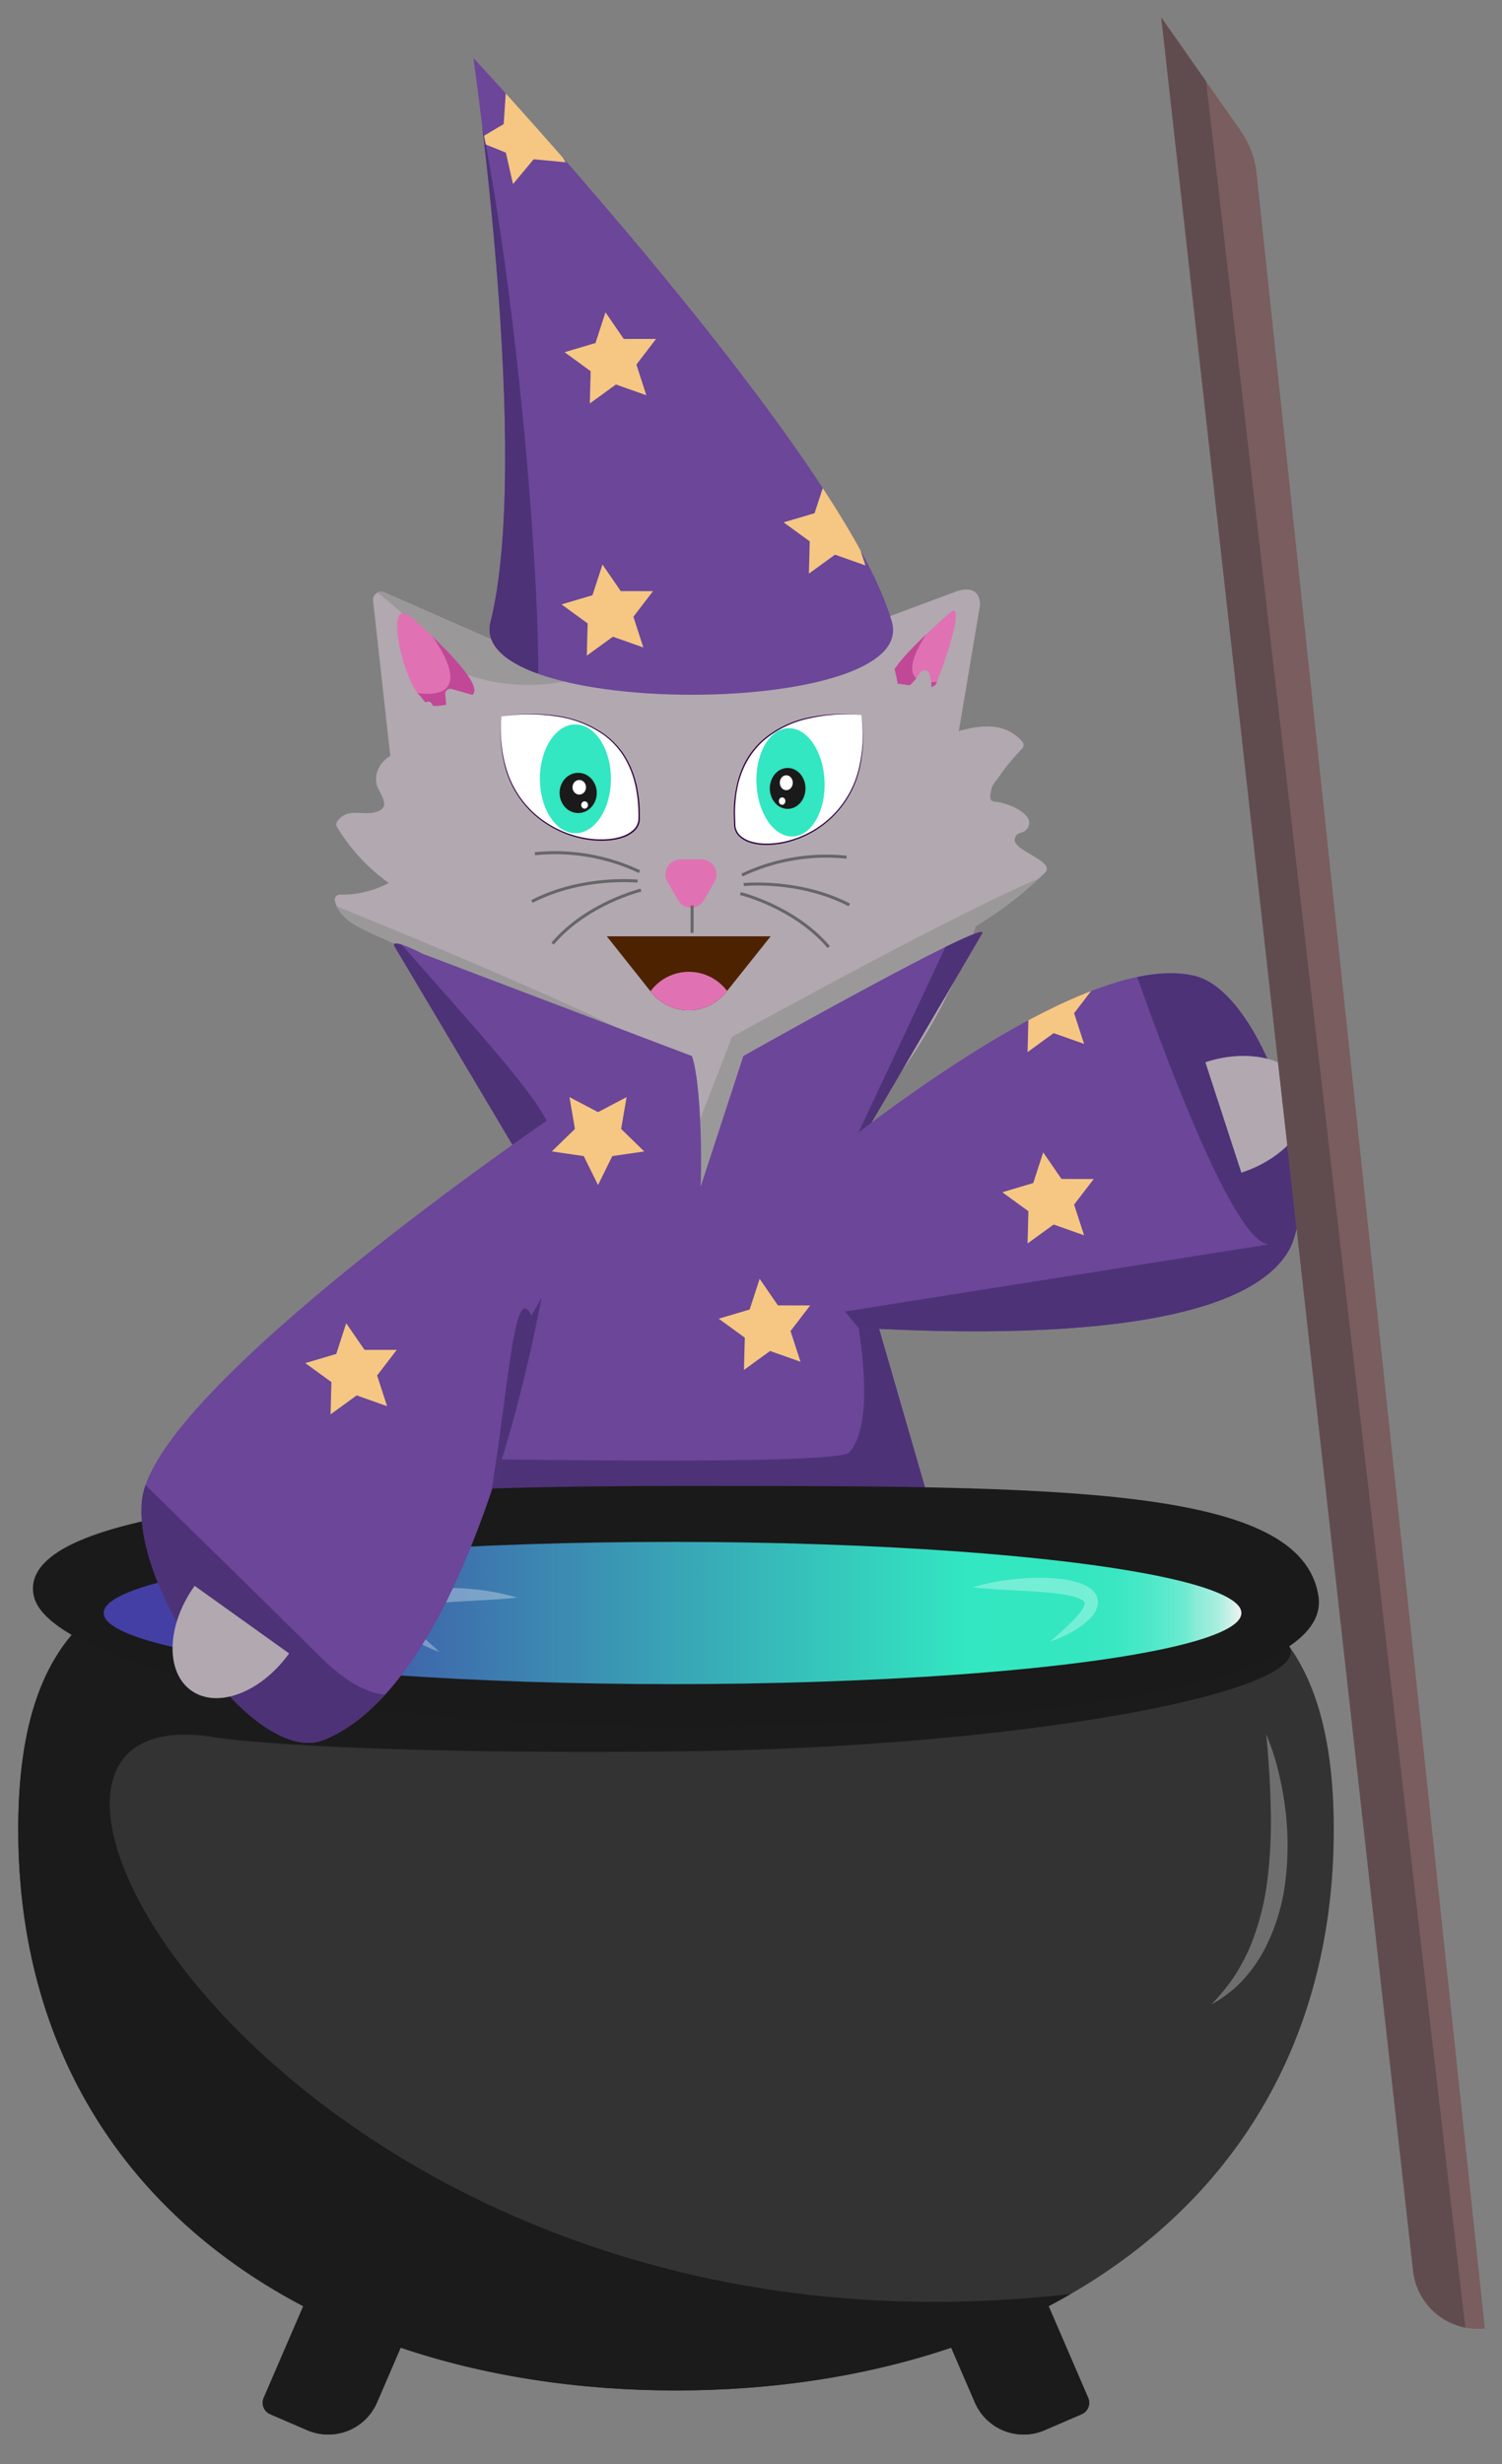 <svg xmlns="http://www.w3.org/2000/svg" xmlns:xlink="http://www.w3.org/1999/xlink" width="500" height="820" viewBox="0 0 500 820"><rect x="0" y="0" width="500" height="820" fill="#808080" stroke="none"/><defs><style>.cls-1{fill:#b2a8b0;}.cls-2{fill:#6b4699;}.cls-3{fill:#e072b4;}.cls-4{fill:#333;}.cls-5{clip-path:url(#clip-path);}.cls-6{fill:#9b989a;}.cls-7{clip-path:url(#clip-path-2);}.cls-8{fill:#4d3277;}.cls-9{clip-path:url(#clip-path-3);}.cls-10{fill:#f5c783;}.cls-11{clip-path:url(#clip-path-4);}.cls-12{fill:#fff;}.cls-13{fill:#30023f;}.cls-14{fill:#32e7c1;}.cls-15{fill:#1a1a1a;}.cls-16{fill:none;stroke:#666;stroke-miterlimit:10;}.cls-17{fill:#4d2200;}.cls-18{clip-path:url(#clip-path-5);}.cls-19{fill:#c14896;}.cls-20{clip-path:url(#clip-path-6);}.cls-21{clip-path:url(#clip-path-7);}.cls-22{fill:#1b1b1c;}.cls-23{fill:url(#linear-gradient);}.cls-24{opacity:0.29;}.cls-25{opacity:0.32;}.cls-26{clip-path:url(#clip-path-8);}.cls-27{clip-path:url(#clip-path-9);}.cls-28{fill:#7a5d5e;}.cls-29{fill:#604c4e;}</style><clipPath id="clip-path"><path class="cls-1" d="M348.25,288.25c-2-3.23-11.35-5.95-10.42-9.19.71-2.45,2.34-1.31,3.87-3a3.13,3.13,0,0,0,.9-2.66c-.69-3.44-6.72-5.7-9.55-6.33-2.67-.59-4.24.43-2.94-4.72.35-1.37,1.77-2.89,2.54-4a70.26,70.26,0,0,1,7.59-9.2,1.74,1.74,0,0,0,0-2.4c-7.09-8.11-17.91-4.55-26.79-1.71-17.3-23.52-48.46-39.22-84-39.22-37.31,0-69.76,17.26-86.47,42.7q-2.69.33-5.37.72c-4.46.63-9.35,2-11.52,6.36a8,8,0,0,0-.73,5.37c.69,3,5.61,7.79-.51,9.34-4.51,1.13-9-1.57-12.42,2.83a1.77,1.77,0,0,0-.26,2.06,63.17,63.17,0,0,0,17.24,18.64,33,33,0,0,1-16.29,3.89,1.72,1.72,0,0,0-1.64,2.15c1.36,4.63,4.89,7.15,9.07,9.21,5.49,2.71,11.16,5.11,16.78,7.58,14.06,30.94,50.63,86.13,92.75,86.13,45.85,0,83.75-59.27,94.7-94.56A128,128,0,0,0,348,290.31,1.71,1.71,0,0,0,348.25,288.25Z"/></clipPath><clipPath id="clip-path-2"><path class="cls-2" d="M35.9,693.75l333.24,12.51L278.51,393.45l48.55-83c.81-4.24-76.71,39.33-79.61,41l-17.11,52.36c3.57,16.19,4.53-39.51,0-52.36l-89.86-34.12c-2.85-1.56-10.72-5.1-9.09-2.28l47,79.05a10.48,10.48,0,0,0-1.19.12Z"/></clipPath><clipPath id="clip-path-3"><path class="cls-2" d="M216.57,435.21s129.66-123,181.21-110.42c23.68,5.76,44,72.26,30.51,92.58C399,461.68,216.57,435.21,216.57,435.21Z"/></clipPath><clipPath id="clip-path-4"><path class="cls-1" d="M124.2,199.92l7.55,68.16A2.7,2.7,0,0,0,136,270l55.26-40.62a2.69,2.69,0,0,0-.52-4.64L128,197.15A2.7,2.7,0,0,0,124.2,199.92Z"/></clipPath><clipPath id="clip-path-5"><path class="cls-3" d="M136,204.68c-1.13-1.14,28,23.68,20.75,26.9-15,6.68-15.18,1.55-17-.09C134.33,226.54,128,199.56,136,204.68Z"/></clipPath><clipPath id="clip-path-6"><path class="cls-3" d="M316.8,203.42s-26.8,22.83-19,23.94c13,1.87,12,1.63,13.62.49C312,227.41,321.82,200.8,316.8,203.42Z"/></clipPath><clipPath id="clip-path-7"><path class="cls-4" d="M444,608.86c0-120.91-98-83.73-218.94-83.73S6.07,488,6.07,608.86c0,74.85,37.57,128.56,94.87,158.63L87.77,798a4.14,4.14,0,0,0,2.15,5.43l12.4,5.35a17.68,17.68,0,0,0,23.17-9.2l7.89-18.29c27.88,9.42,58.92,14.24,91.63,14.24s63.76-4.82,91.63-14.24l7.9,18.29a17.68,17.68,0,0,0,23.17,9.2l12.39-5.35a4.14,4.14,0,0,0,2.16-5.43l-13.18-30.53C406.38,737.42,444,683.71,444,608.86Z"/></clipPath><linearGradient id="linear-gradient" x1="34.51" y1="536.8" x2="413.25" y2="536.8" gradientUnits="userSpaceOnUse"><stop offset="0.11" stop-color="#433fa5"/><stop offset="0.76" stop-color="#32e7c1"/><stop offset="0.86" stop-color="#34e7c1"/><stop offset="0.89" stop-color="#3be7c3"/><stop offset="0.91" stop-color="#46e8c6"/><stop offset="0.93" stop-color="#57e9cb"/><stop offset="0.95" stop-color="#6dead0"/><stop offset="0.96" stop-color="#89ecd7"/><stop offset="0.98" stop-color="#a9eedf"/><stop offset="0.99" stop-color="#cdf0e9"/><stop offset="1" stop-color="#f2f2f2"/></linearGradient><clipPath id="clip-path-8"><path class="cls-2" d="M185,370.89S51.34,461.63,47.26,499.21C44,529,84.66,588.37,107.88,579,168.53,554.46,193.42,374.36,185,370.89Z"/></clipPath><clipPath id="clip-path-9"><path class="cls-2" d="M157.59,19.3S176.93,152.37,163.28,207c-8.1,32.41,142.67,32.16,133.63,0C281.57,152.37,157.59,19.3,157.59,19.3Z"/></clipPath></defs><title>furlin</title><g id="furlin"><path class="cls-1" d="M348.25,288.25c-2-3.23-11.35-5.95-10.42-9.19.71-2.45,2.34-1.31,3.87-3a3.13,3.13,0,0,0,.9-2.66c-.69-3.44-6.72-5.7-9.55-6.33-2.67-.59-4.24.43-2.94-4.72.35-1.37,1.77-2.89,2.54-4a70.26,70.26,0,0,1,7.59-9.2,1.74,1.74,0,0,0,0-2.4c-7.09-8.11-17.91-4.55-26.79-1.71-17.3-23.52-48.46-39.22-84-39.22-37.31,0-69.76,17.26-86.47,42.7q-2.69.33-5.37.72c-4.46.63-9.35,2-11.52,6.36a8,8,0,0,0-.73,5.37c.69,3,5.61,7.79-.51,9.34-4.51,1.13-9-1.57-12.42,2.83a1.77,1.77,0,0,0-.26,2.06,63.17,63.17,0,0,0,17.24,18.64,33,33,0,0,1-16.29,3.89,1.72,1.72,0,0,0-1.64,2.15c1.36,4.63,4.89,7.15,9.07,9.21,5.49,2.71,11.16,5.11,16.78,7.58,14.06,30.94,50.63,86.13,92.75,86.13,45.85,0,83.75-59.27,94.7-94.56A128,128,0,0,0,348,290.31,1.71,1.71,0,0,0,348.25,288.25Z"/><g class="cls-5"><path class="cls-6" d="M336.66,308.84,218,433.92l-142.17-133,31.75-1.13s121.35,48.68,119.08,55.47,3.41,24.91,3.41,24.91l13.61-35.1s94.13-52.07,110-55.47,14.74-11.32,14.74-11.32"/></g><path class="cls-2" d="M35.9,693.75l333.24,12.51L278.51,393.45l48.55-83c.81-4.24-76.71,39.33-79.61,41l-17.11,52.36c3.57,16.19,4.53-39.51,0-52.36l-89.86-34.12c-2.85-1.56-10.72-5.1-9.09-2.28l47,79.05a10.48,10.48,0,0,0-1.19.12Z"/><g class="cls-7"><path class="cls-8" d="M361.18,216.06l-85.3,182s21.15,69.41,6.82,85.3c-3.8,4.22-112.59,2.27-120.56,2.27-25,0-19-97.49,19.34-105.77,15.44-3.34-67.1-79.62-83-111.46S-4.23,554.61-4.23,554.61l441.3-36.4Z"/></g><path class="cls-2" d="M216.57,435.21s129.66-123,181.21-110.42c23.68,5.76,44,72.26,30.51,92.58C399,461.68,216.57,435.21,216.57,435.21Z"/><g class="cls-9"><path class="cls-8" d="M422.46,414.11,281.32,436.46l33.93,41.94,174.59-50L369.19,260l2.62,45.41S407.27,413.84,422.46,414.11Z"/><polygon class="cls-10" points="357.56 337.19 360.88 347.4 350.75 343.82 342.06 350.13 342.34 339.39 333.65 333.07 343.95 330.02 347.27 319.81 353.36 328.66 364.1 328.66 357.56 337.19"/></g><path class="cls-1" d="M401.25,353.5c15.23-5,30.26-.76,33.57,9.39s-6.35,22.41-21.58,27.37"/><path class="cls-1" d="M324.75,200.94,313.58,267.3c-.4,2.33-3.16,3.36-3.63,4.26L258.07,228.7c-3.18-3.9-2.69-6.81-.48-7.64l63.06-23.51A3.08,3.08,0,0,1,324.75,200.94Z"/><path class="cls-1" d="M323.3,200.54l-5.92,35.15-3.83,22.8c-.38,2.23-.61,4.56-1.14,6.76-.58,2.39-1.82,3.28-3.52,5.25H311l-45.57-37.64c-1.92-1.59-4.72-3.2-6.25-5.17s-1.82-4.23-.21-5.55c1-.82,3.1-1.16,4.3-1.61l32.29-12,17.8-6.64c1.17-.44,9.68-5,9.88-.92.09,1.92,3.09,1.93,3,0-.25-5.14-4.26-5.48-8.08-4.06L304.45,202l-38.94,14.52c-2.7,1-5.73,1.77-8.3,3.1-4.62,2.38-2.79,7.54.32,10.59,7.64,7.48,16.79,13.87,25,20.67l26.33,21.75a1.52,1.52,0,0,0,2.12,0c1.77-2,3.47-2.83,4.13-5.59.42-1.79.61-3.68.92-5.49L320,238.45l6.24-37.11C326.51,199.45,323.62,198.64,323.3,200.54Z"/><path class="cls-1" d="M124.2,199.92l7.55,68.16A2.7,2.7,0,0,0,136,270l55.26-40.62a2.69,2.69,0,0,0-.52-4.64L128,197.15A2.7,2.7,0,0,0,124.2,199.92Z"/><g class="cls-11"><path class="cls-6" d="M215,212.47c-23.92,24.88-66.18,14.62-69.38,4.55-3.73-11.73-75.06-59.14-77.34-68.24"/></g><path class="cls-12" d="M166.91,238.46s46.61-9.06,45.87,34C212.55,286,163,283.08,166.91,238.46Z"/><path class="cls-13" d="M166.91,238.46a59.61,59.61,0,0,1,17.84-.35,36.11,36.11,0,0,1,16.6,6.34,26.47,26.47,0,0,1,6.21,6.46,31.06,31.06,0,0,1,3.77,8.14l.58,2.17c.2.73.28,1.47.42,2.21a39.34,39.34,0,0,1,.54,4.46c.14,1.49.09,3,.14,4.49a5.69,5.69,0,0,1-1.82,4.15,10.66,10.66,0,0,1-3.95,2.24,19.28,19.28,0,0,1-4.43.91,30.65,30.65,0,0,1-9-.56,34.83,34.83,0,0,1-15.91-7.94,32.66,32.66,0,0,1-9.52-15A46.4,46.4,0,0,1,166.91,238.46Zm0,0a46.21,46.21,0,0,0,1.74,17.67,32.4,32.4,0,0,0,9.51,14.8,34.35,34.35,0,0,0,15.78,7.78,30.11,30.11,0,0,0,8.83.51,18.57,18.57,0,0,0,4.31-.9,10.2,10.2,0,0,0,3.76-2.15,5.22,5.22,0,0,0,1.7-3.8c0-1.48,0-3-.12-4.45a41,41,0,0,0-.52-4.42c-.14-.72-.21-1.47-.41-2.18l-.55-2.15a31.09,31.09,0,0,0-3.69-8.05,26.5,26.5,0,0,0-6.09-6.41,36,36,0,0,0-16.45-6.36A59.67,59.67,0,0,0,166.91,238.46Z"/><ellipse class="cls-14" cx="191.55" cy="259.18" rx="11.82" ry="18.1"/><ellipse class="cls-15" cx="192.47" cy="263.88" rx="6.19" ry="6.7"/><ellipse class="cls-12" cx="192.83" cy="262" rx="2.25" ry="2.43"/><ellipse class="cls-12" cx="194.61" cy="267.9" rx="1.13" ry="1.22"/><path class="cls-12" d="M286.72,237.94s-45.08-5.88-42.11,36.8C245.53,288.07,292.78,281.92,286.72,237.94Z"/><path class="cls-13" d="M286.72,237.94a55.38,55.38,0,0,0-17.37,1.15,33.8,33.8,0,0,0-15.43,7.65,26.73,26.73,0,0,0-5.34,6.81,30.61,30.61,0,0,0-3,8.13l-.41,2.14c-.11.72-.17,1.44-.25,2.16a41.92,41.92,0,0,0-.24,4.34c0,1.45.09,2.91.12,4.36a5.23,5.23,0,0,0,1.87,3.61,9.56,9.56,0,0,0,3.79,1.87,17,17,0,0,0,4.27.58,27.66,27.66,0,0,0,8.56-1.22A32.61,32.61,0,0,0,286,255.31,47.84,47.84,0,0,0,286.72,237.94Zm0,0a47.9,47.9,0,0,1-.45,17.42,32.89,32.89,0,0,1-22.82,24.56,28.41,28.41,0,0,1-8.69,1.28,18,18,0,0,1-4.38-.57,10,10,0,0,1-4-2,5.58,5.58,0,0,1-2-4c0-1.46-.14-2.93-.11-4.39s.05-2.93.26-4.39c.09-.72.16-1.45.27-2.18l.43-2.15a30.65,30.65,0,0,1,3-8.23,26.83,26.83,0,0,1,5.44-6.87,34,34,0,0,1,15.6-7.65A55.4,55.4,0,0,1,286.72,237.94Z"/><ellipse class="cls-14" cx="263.15" cy="260.36" rx="11.34" ry="18.03" transform="translate(-11.62 12.29) rotate(-2.62)"/><ellipse class="cls-15" cx="262.2" cy="262.38" rx="5.94" ry="6.81"/><ellipse class="cls-12" cx="261.75" cy="260.49" rx="2.16" ry="2.48"/><ellipse class="cls-12" cx="260.36" cy="266.6" rx="1.08" ry="1.24"/><path class="cls-3" d="M234.38,299.51l3.45-6a5,5,0,0,0-4.35-7.53h-6.89a5,5,0,0,0-4.36,7.53l3.45,6A5,5,0,0,0,234.38,299.51Z"/><path class="cls-16" d="M212.86,290.07a65.66,65.66,0,0,0-34.8-5.95"/><path class="cls-16" d="M212.25,293.24s-18.34-1.93-35.17,6.77"/><path class="cls-16" d="M213.36,296.23s-18,4.37-29.41,17.8"/><line class="cls-16" x1="230.39" y1="301.36" x2="230.39" y2="310.46"/><path class="cls-16" d="M247,291.21a65.71,65.71,0,0,1,34.81-5.95"/><path class="cls-16" d="M247.57,294.38s18.34-1.93,35.17,6.77"/><path class="cls-16" d="M246.46,297.37s18,4.37,29.41,17.8"/><path class="cls-17" d="M256.54,311.6l-12.62,15.83-1.87,2.33-.39.5a15.9,15.9,0,0,1-24.82,0l-.3-.37-1.77-2.22L202,311.6Z"/><path class="cls-3" d="M242.05,329.76l-.39.5a15.9,15.9,0,0,1-24.82,0l-.3-.37.12-.16a15.86,15.86,0,0,1,24.79-.67Z"/><path class="cls-3" d="M136,204.68c-1.13-1.14,28,23.68,20.75,26.9-15,6.68-15.18,1.55-17-.09C134.33,226.54,128,199.56,136,204.68Z"/><g class="cls-18"><path class="cls-19" d="M136.37,230.27c24.16,4.5,10.74-16.48.11-27.32-3.28-3.35,28.13,25.56,28.13,25.56.57-.25-26.18,17.73-30.26,8.66-4.5-10-5.77-13.78-2.57-7.87"/></g><path class="cls-3" d="M316.8,203.42s-26.8,22.83-19,23.94c13,1.87,12,1.63,13.62.49C312,227.41,321.82,200.8,316.8,203.42Z"/><g class="cls-20"><path class="cls-19" d="M314.6,226.41c-19.33,4.17-8.82-13.59-.42-22.84,2.59-2.85-22.26,21.85-22.26,21.85-.46-.2,21.22,14.38,24.38,6.73,3.49-8.45,4.46-11.62,2-6.62"/></g><path class="cls-4" d="M444,608.86c0-120.91-98-83.73-218.94-83.73S6.07,488,6.07,608.86c0,74.85,37.57,128.56,94.87,158.63L87.77,798a4.14,4.14,0,0,0,2.15,5.43l12.4,5.35a17.68,17.68,0,0,0,23.17-9.2l7.89-18.29c27.88,9.42,58.92,14.24,91.63,14.24s63.76-4.82,91.63-14.24l7.9,18.29a17.68,17.68,0,0,0,23.17,9.2l12.39-5.35a4.14,4.14,0,0,0,2.16-5.43l-13.18-30.53C406.38,737.42,444,683.71,444,608.86Z"/><g class="cls-21"><path class="cls-22" d="M390.8,758C109.39,814-35.71,559,72.34,578.32c0,0,37.53,5.68,152.41,4.55s213.14-19.9,204.38-35S-.45,535.1-.45,535.1L-17.51,617,13.2,825.12l137.62,54.6S671.69,702.11,390.8,758Z"/></g><path class="cls-15" d="M438.89,531.12c4.55,29-85.54,43.43-212.12,43.43s-211-22.39-215.52-43.43c-6.07-28,89-36.61,215.52-36.61S433.12,494.32,438.89,531.12Z"/><ellipse class="cls-23" cx="223.88" cy="536.8" rx="189.37" ry="23.67"/><g class="cls-24"><path class="cls-12" d="M421.51,577.18a77.75,77.75,0,0,1,3.87,11.63,106.52,106.52,0,0,1,2.33,12.06,97.43,97.43,0,0,1,.23,24.73,66.47,66.47,0,0,1-7.37,23.86,51,51,0,0,1-7.4,10.13,42.62,42.62,0,0,1-9.86,7.44,72.23,72.23,0,0,0,7.57-9.29,67.65,67.65,0,0,0,5.45-10.34A87,87,0,0,0,422,624.85a161.09,161.09,0,0,0,1-23.61C422.84,593.28,422.29,585.29,421.51,577.18Z"/></g><g class="cls-25"><path class="cls-12" d="M323.7,528.27a76.87,76.87,0,0,1,15.23-2.85,66.47,66.47,0,0,1,15.68.23,31.56,31.56,0,0,1,4,.9,14.15,14.15,0,0,1,4.15,1.93,6.84,6.84,0,0,1,2,2.09,5.33,5.33,0,0,1,.7,3.16,8,8,0,0,1-2.24,4.5A19.48,19.48,0,0,1,360.1,541a33.25,33.25,0,0,1-3.36,2.13,45.81,45.81,0,0,1-7.11,3.21c1.89-1.8,3.85-3.44,5.67-5.19a33.91,33.91,0,0,0,4.83-5.34,4.55,4.55,0,0,0,.93-2.33,1,1,0,0,0-.21-.49,2.67,2.67,0,0,0-.74-.59,10.38,10.38,0,0,0-2.83-1.1,29.89,29.89,0,0,0-3.44-.7c-4.77-.72-9.8-1-14.84-1.26S328.87,528.81,323.7,528.27Z"/></g><g class="cls-25"><path class="cls-12" d="M172.2,531.69c-5.17.53-10.26.77-15.31,1.06s-10.07.53-14.84,1.25a30.33,30.33,0,0,0-3.44.7,11.22,11.22,0,0,0-2.83,1.1,2.58,2.58,0,0,0-.73.6.85.85,0,0,0-.21.48,4.39,4.39,0,0,0,.93,2.34,33.81,33.81,0,0,0,4.83,5.33c1.82,1.75,3.77,3.4,5.67,5.19a45.4,45.4,0,0,1-7.12-3.21,31.45,31.45,0,0,1-3.35-2.13,19.06,19.06,0,0,1-3.13-2.76,8,8,0,0,1-2.23-4.5,5.26,5.26,0,0,1,.7-3.16,7,7,0,0,1,2-2.08,14.05,14.05,0,0,1,4.15-1.94,32.33,32.33,0,0,1,4-.9,66.56,66.56,0,0,1,15.69-.23A76.31,76.31,0,0,1,172.2,531.69Z"/></g><path class="cls-2" d="M185,370.89S51.34,461.63,47.26,499.21C44,529,84.66,588.37,107.88,579,168.53,554.46,193.42,374.36,185,370.89Z"/><g class="cls-26"><path class="cls-8" d="M176.93,437.84c-12.94-26.33-5.22,177.75-70.16,113.68C5.85,451.94-11.69,436.44-11.69,436.44L82,609.88S389.14,378.5,233.35,336.56"/><polygon class="cls-2" points="158.53 529.4 161.84 539.62 151.72 536.03 143.02 542.34 143.3 531.61 134.62 525.29 144.91 522.24 148.24 512.02 154.32 520.87 165.07 520.88 158.53 529.4"/></g><path class="cls-1" d="M96.24,550.25c-9.33,13-23.92,18.55-32.61,12.33s-8.16-21.81,1.16-34.83"/><path class="cls-1" d="M163.66,233.07l-13.31-3.77a1.71,1.71,0,0,0-2.16,1.64c.35,3.46.7,6.93,1,10.39a20.85,20.85,0,0,1-5.33-6.94c-1-2-3.9-.25-2.94,1.72a23.54,23.54,0,0,0,9.48,10.25,1.72,1.72,0,0,0,2.56-1.48q-.58-5.81-1.16-11.62c2.86,6,7.18,2.66,10.91,3.1C164.93,236.62,165.77,233.67,163.66,233.07Z"/><path class="cls-1" d="M317.13,229.14c-.41.52-1.25,2-1.89,2.24l-5.3-1.66c.07-.64.11-1.29.12-1.93a14.34,14.34,0,0,0-.83-3.82c-.53-1.25-2.34-1-3,0a18.83,18.83,0,0,1-7,6.68,59.81,59.81,0,0,0-4.06-16.05c-.82-2-4.12-1.14-3.29.9a57.66,57.66,0,0,1,4,16.55,18.57,18.57,0,0,1-3.39.75c-2.15.25-2.17,3.67,0,3.41a24.54,24.54,0,0,0,3.61-.72c.05,1.51.06,3,0,4.57-.1,2.19,3.31,2.19,3.41,0,.09-1.95.07-3.88,0-5.79a21.54,21.54,0,0,0,7.21-5.31c0,2.83-.5,5.67,3,7.07,4.06,1.61,7.4-1.55,9.71-4.48C320.89,229.84,318.49,227.41,317.13,229.14Z"/><path class="cls-2" d="M157.59,19.3S176.93,152.37,163.28,207c-8.1,32.41,142.67,32.16,133.63,0C281.57,152.37,157.59,19.3,157.59,19.3Z"/><g class="cls-27"><polygon class="cls-10" points="284.77 177.96 288.09 188.18 277.96 184.59 269.27 190.9 269.55 180.16 260.86 173.84 271.16 170.79 274.49 160.58 280.57 169.43 291.31 169.43 284.77 177.96"/><polygon class="cls-10" points="182.62 44.91 188.34 54.01 177.65 53.01 170.77 61.26 168.4 50.79 158.44 46.78 167.67 41.3 168.39 30.59 176.45 37.68 186.88 35.04 182.62 44.91"/><path class="cls-8" d="M179.2,224c0-66-20.47-257-43.22-228.61S89.35,230.85,89.35,230.85"/></g><polygon class="cls-10" points="199.08 370.11 208.59 365.11 206.77 375.7 214.46 383.19 203.83 384.74 199.08 394.37 194.32 384.74 183.69 383.19 191.39 375.7 189.57 365.11 199.08 370.11"/><polygon class="cls-10" points="263.16 442.96 266.48 453.18 256.35 449.6 247.66 455.9 247.94 445.17 239.25 438.85 249.55 435.8 252.88 425.58 258.96 434.43 269.7 434.44 263.16 442.96"/><polygon class="cls-10" points="357.56 400.88 360.88 411.1 350.75 407.51 342.06 413.82 342.34 403.08 333.65 396.77 343.95 393.71 347.27 383.5 353.36 392.35 364.1 392.36 357.56 400.88"/><polygon class="cls-10" points="125.54 457.75 128.86 467.96 118.73 464.38 110.04 470.69 110.32 459.95 101.63 453.63 111.93 450.58 115.25 440.37 121.34 449.22 132.08 449.22 125.54 457.75"/><polygon class="cls-10" points="211.85 121.33 215.16 131.54 205.03 127.96 196.34 134.27 196.62 123.53 187.93 117.21 198.23 114.16 201.56 103.94 207.64 112.8 218.38 112.8 211.85 121.33"/><polygon class="cls-10" points="210.85 205.25 214.16 215.47 204.03 211.89 195.34 218.2 195.62 207.46 186.93 201.14 197.23 198.09 200.56 187.87 206.64 196.72 217.38 196.73 210.85 205.25"/></g><g id="furlin_copy" data-name="furlin copy"><path class="cls-28" d="M494.29,774.9h0a21.74,21.74,0,0,1-23.89-19.2L386.57,5.8,413,43.52a30.17,30.17,0,0,1,5.3,14.15Z"/><path class="cls-29" d="M487.78,774.61A21.74,21.74,0,0,1,470.4,755.7L386.57,5.8l14.92,21.29Z"/></g></svg>

